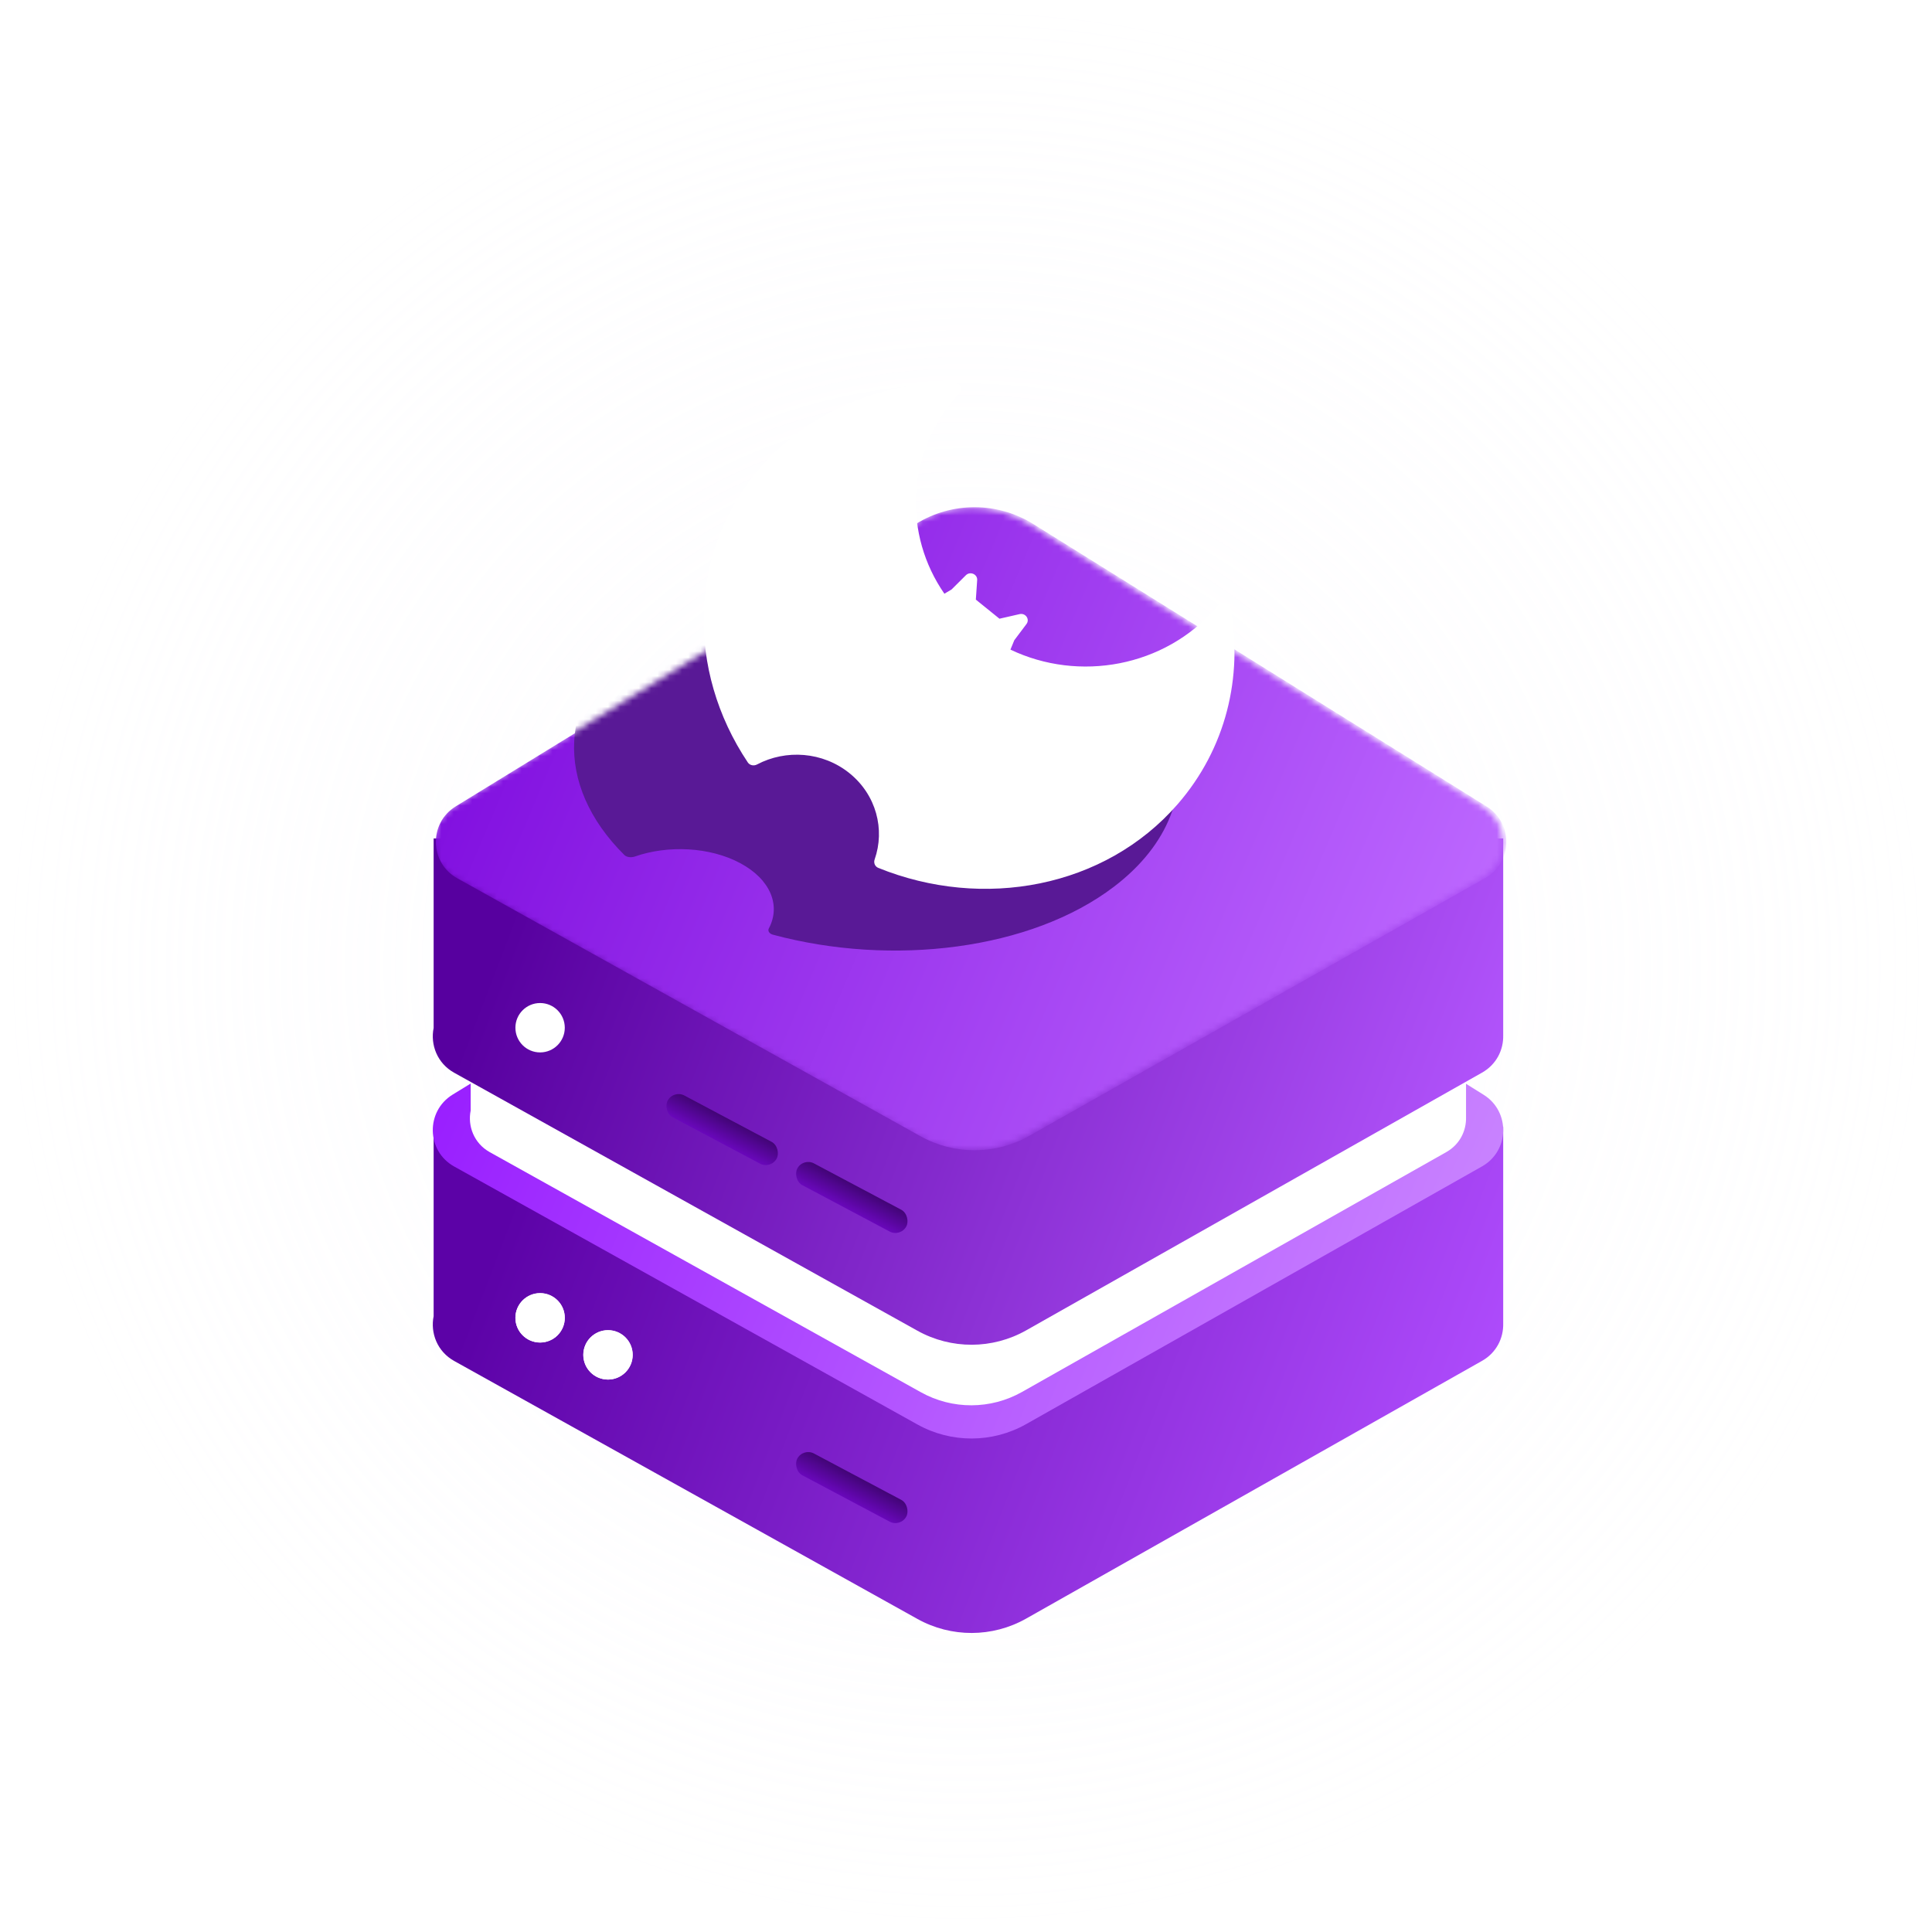 <svg width="313" height="313" viewBox="0 0 313 313" fill="none" xmlns="http://www.w3.org/2000/svg">
<g clip-path="url(#clip0_4462_11411)">
<g style="mix-blend-mode:screen" opacity="0.3">
<circle cx="156.5" cy="156.5" r="156.5" fill="url(#paint0_radial_4462_11411)"/>
</g>
<path fill-rule="evenodd" clip-rule="evenodd" d="M73.584 220.489L148.629 262.281C154.11 265.333 160.786 265.312 166.248 262.224L240.105 220.469C242.442 219.148 243.592 216.768 243.531 214.412V182.525H198.085L166.904 163.096C161.113 159.488 153.78 159.463 147.965 163.032L116.206 182.525H70.252V213.234C69.704 215.953 70.827 218.954 73.584 220.489Z" fill="url(#paint1_linear_4462_11411)"/>
<path d="M148.628 230.776L73.583 188.984C69.072 186.472 68.936 180.033 73.336 177.332L147.964 131.527C153.779 127.958 161.112 127.983 166.903 131.591L240.352 177.357C244.7 180.067 244.564 186.442 240.104 188.964L166.247 230.719C160.785 233.807 154.109 233.828 148.628 230.776Z" fill="url(#paint2_linear_4462_11411)"/>
<path fill-rule="evenodd" clip-rule="evenodd" d="M79.353 186.662L149.191 225.554C154.293 228.395 160.505 228.375 165.588 225.501L234.321 186.643C236.488 185.418 237.558 183.214 237.51 181.029V151.332H195.216L166.198 133.251C160.809 129.893 153.985 129.87 148.574 133.192L119.018 151.332H76.253V179.907C75.742 182.438 76.787 185.233 79.353 186.662Z" fill="white"/>
<path d="M149.19 196.235L79.352 157.343C75.154 155.005 75.027 149.012 79.122 146.499L148.573 103.872C153.984 100.551 160.808 100.574 166.197 103.931L234.55 146.522C238.597 149.044 238.47 154.977 234.32 157.324L165.587 196.182C160.504 199.055 154.292 199.075 149.19 196.235Z" fill="url(#paint3_linear_4462_11411)"/>
<g filter="url(#filter0_f_4462_11411)">
<path d="M149.19 188.921L79.352 150.029C75.154 147.691 75.027 141.699 79.122 139.186L148.573 96.559C153.984 93.237 160.808 93.26 166.197 96.618L234.55 139.209C238.597 141.73 238.47 147.664 234.32 150.01L165.587 188.868C160.504 191.742 154.292 191.762 149.19 188.921Z" fill="url(#paint4_linear_4462_11411)"/>
</g>
<path fill-rule="evenodd" clip-rule="evenodd" d="M73.584 173.794L148.629 215.586C154.11 218.638 160.786 218.617 166.248 215.529L240.105 173.774C242.442 172.453 243.592 170.073 243.531 167.717V135.83H198.085L166.904 116.401C161.113 112.793 153.78 112.768 147.965 116.337L116.206 135.83H70.252V166.538C69.704 169.257 70.827 172.259 73.584 173.794Z" fill="url(#paint5_linear_4462_11411)"/>
<mask id="mask0_4462_11411" style="mask-type:alpha" maskUnits="userSpaceOnUse" x="70" y="82" width="174" height="105">
<path d="M148.628 184.08L73.583 142.289C69.072 139.777 68.936 133.338 73.336 130.637L147.964 84.832C153.779 81.263 161.112 81.288 166.903 84.896L240.352 130.662C244.7 133.372 244.564 139.747 240.104 142.269L166.247 184.024C160.785 187.112 154.109 187.133 148.628 184.08Z" fill="url(#paint6_linear_4462_11411)"/>
</mask>
<g mask="url(#mask0_4462_11411)">
<path d="M149.128 184.08L74.083 142.289C69.572 139.777 69.436 133.338 73.836 130.637L148.464 84.832C154.279 81.263 161.612 81.288 167.403 84.896L240.852 130.662C245.2 133.372 245.064 139.747 240.604 142.269L166.747 184.024C161.285 187.112 154.609 187.133 149.128 184.08Z" fill="url(#paint7_linear_4462_11411)"/>
<g filter="url(#filter1_f_4462_11411)">
<path d="M139.507 93.815C139.713 93.658 139.923 93.503 140.134 93.351C140.844 92.842 140.351 92.004 139.285 92.001C125.743 91.953 112.578 95.448 103.522 102.351C90.077 112.598 89.769 127.243 101.156 138.521C101.517 138.879 102.263 138.971 102.846 138.766C108.181 136.893 114.989 137.19 119.932 139.842C124.871 142.493 126.511 146.725 124.56 150.409C124.346 150.812 124.619 151.266 125.232 151.431C144.568 156.63 167.043 153.89 180.478 143.649C189.46 136.803 192.579 127.995 190.265 119.539C190.081 118.867 188.706 118.696 188.04 119.229C187.883 119.355 187.724 119.479 187.561 119.603C178.072 126.836 162.301 128.708 149.633 124.696L150.349 123.544L152.594 121.562C153.256 120.977 152.425 120.181 151.327 120.348L147.609 120.911L143.248 118.57L143.493 116.179C143.567 115.456 142.192 115.066 141.404 115.587L138.767 117.328L137.442 117.85C129.893 110.626 130.334 100.807 139.507 93.815Z" fill="#591996"/>
</g>
</g>
<path d="M154.813 64.4C154.993 64.193 155.177 63.988 155.363 63.787C155.986 63.114 155.553 62.006 154.617 62.001C142.734 61.938 131.181 66.56 123.233 75.689C111.435 89.243 111.165 108.611 121.157 123.528C121.474 124.001 122.129 124.123 122.64 123.852C127.322 121.375 133.297 121.767 137.634 125.275C141.969 128.781 143.408 134.379 141.695 139.251C141.508 139.784 141.747 140.384 142.285 140.602C159.253 147.478 178.976 143.854 190.767 130.311C198.649 121.256 201.386 109.607 199.355 98.423C199.193 97.534 197.987 97.308 197.403 98.013C197.265 98.179 197.125 98.344 196.982 98.507C188.655 108.073 174.815 110.55 163.699 105.243L164.327 103.719L166.297 101.098C166.878 100.325 166.149 99.272 165.185 99.492L161.922 100.237L158.095 97.142L158.31 93.979C158.375 93.023 157.168 92.507 156.477 93.195L154.163 95.498L153 96.189C146.376 86.635 146.763 73.648 154.813 64.4Z" fill="white"/>
<g filter="url(#filter2_d_4462_11411)">
<circle cx="87.5" cy="213.5" r="4" fill="white"/>
</g>
<g filter="url(#filter3_d_4462_11411)">
<circle cx="87.5" cy="213.5" r="4" fill="white"/>
</g>
<g filter="url(#filter4_d_4462_11411)">
<circle cx="98.5" cy="219.5" r="4" fill="white"/>
</g>
<g filter="url(#filter5_d_4462_11411)">
<circle cx="98.5" cy="219.5" r="4" fill="white"/>
</g>
<g filter="url(#filter6_dd_4462_11411)">
<circle cx="87.5" cy="166.5" r="4" fill="white"/>
</g>
<rect x="130.105" y="234.544" width="20" height="4" rx="2" transform="rotate(27.968 130.105 234.544)" fill="url(#paint8_linear_4462_11411)"/>
<rect x="130.105" y="187.544" width="20" height="4" rx="2" transform="rotate(27.968 130.105 187.544)" fill="url(#paint9_linear_4462_11411)"/>
<rect x="109.105" y="176.544" width="20" height="4" rx="2" transform="rotate(27.968 109.105 176.544)" fill="url(#paint10_linear_4462_11411)"/>
</g>
<defs>
<filter id="filter0_f_4462_11411" x="71.626" y="89.583" width="170.384" height="105.956" filterUnits="userSpaceOnUse" color-interpolation-filters="sRGB">
<feFlood flood-opacity="0" result="BackgroundImageFix"/>
<feBlend mode="normal" in="SourceGraphic" in2="BackgroundImageFix" result="shape"/>
<feGaussianBlur stdDeviation="2.25" result="effect1_foregroundBlur_4462_11411"/>
</filter>
<filter id="filter1_f_4462_11411" x="79" y="78" width="126" height="90" filterUnits="userSpaceOnUse" color-interpolation-filters="sRGB">
<feFlood flood-opacity="0" result="BackgroundImageFix"/>
<feBlend mode="normal" in="SourceGraphic" in2="BackgroundImageFix" result="shape"/>
<feGaussianBlur stdDeviation="7" result="effect1_foregroundBlur_4462_11411"/>
</filter>
<filter id="filter2_d_4462_11411" x="73.5" y="199.5" width="28" height="28" filterUnits="userSpaceOnUse" color-interpolation-filters="sRGB">
<feFlood flood-opacity="0" result="BackgroundImageFix"/>
<feColorMatrix in="SourceAlpha" type="matrix" values="0 0 0 0 0 0 0 0 0 0 0 0 0 0 0 0 0 0 127 0" result="hardAlpha"/>
<feOffset/>
<feGaussianBlur stdDeviation="5"/>
<feComposite in2="hardAlpha" operator="out"/>
<feColorMatrix type="matrix" values="0 0 0 0 0.705 0 0 0 0 0.957 0 0 0 0 1 0 0 0 1 0"/>
<feBlend mode="normal" in2="BackgroundImageFix" result="effect1_dropShadow_4462_11411"/>
<feBlend mode="normal" in="SourceGraphic" in2="effect1_dropShadow_4462_11411" result="shape"/>
</filter>
<filter id="filter3_d_4462_11411" x="73.5" y="199.5" width="28" height="28" filterUnits="userSpaceOnUse" color-interpolation-filters="sRGB">
<feFlood flood-opacity="0" result="BackgroundImageFix"/>
<feColorMatrix in="SourceAlpha" type="matrix" values="0 0 0 0 0 0 0 0 0 0 0 0 0 0 0 0 0 0 127 0" result="hardAlpha"/>
<feOffset/>
<feGaussianBlur stdDeviation="5"/>
<feComposite in2="hardAlpha" operator="out"/>
<feColorMatrix type="matrix" values="0 0 0 0 0.705 0 0 0 0 0.957 0 0 0 0 1 0 0 0 1 0"/>
<feBlend mode="normal" in2="BackgroundImageFix" result="effect1_dropShadow_4462_11411"/>
<feBlend mode="normal" in="SourceGraphic" in2="effect1_dropShadow_4462_11411" result="shape"/>
</filter>
<filter id="filter4_d_4462_11411" x="84.5" y="205.5" width="28" height="28" filterUnits="userSpaceOnUse" color-interpolation-filters="sRGB">
<feFlood flood-opacity="0" result="BackgroundImageFix"/>
<feColorMatrix in="SourceAlpha" type="matrix" values="0 0 0 0 0 0 0 0 0 0 0 0 0 0 0 0 0 0 127 0" result="hardAlpha"/>
<feOffset/>
<feGaussianBlur stdDeviation="5"/>
<feComposite in2="hardAlpha" operator="out"/>
<feColorMatrix type="matrix" values="0 0 0 0 0.705 0 0 0 0 0.957 0 0 0 0 1 0 0 0 1 0"/>
<feBlend mode="normal" in2="BackgroundImageFix" result="effect1_dropShadow_4462_11411"/>
<feBlend mode="normal" in="SourceGraphic" in2="effect1_dropShadow_4462_11411" result="shape"/>
</filter>
<filter id="filter5_d_4462_11411" x="84.5" y="205.5" width="28" height="28" filterUnits="userSpaceOnUse" color-interpolation-filters="sRGB">
<feFlood flood-opacity="0" result="BackgroundImageFix"/>
<feColorMatrix in="SourceAlpha" type="matrix" values="0 0 0 0 0 0 0 0 0 0 0 0 0 0 0 0 0 0 127 0" result="hardAlpha"/>
<feOffset/>
<feGaussianBlur stdDeviation="5"/>
<feComposite in2="hardAlpha" operator="out"/>
<feColorMatrix type="matrix" values="0 0 0 0 0.705 0 0 0 0 0.957 0 0 0 0 1 0 0 0 1 0"/>
<feBlend mode="normal" in2="BackgroundImageFix" result="effect1_dropShadow_4462_11411"/>
<feBlend mode="normal" in="SourceGraphic" in2="effect1_dropShadow_4462_11411" result="shape"/>
</filter>
<filter id="filter6_dd_4462_11411" x="73.5" y="152.5" width="28" height="28" filterUnits="userSpaceOnUse" color-interpolation-filters="sRGB">
<feFlood flood-opacity="0" result="BackgroundImageFix"/>
<feColorMatrix in="SourceAlpha" type="matrix" values="0 0 0 0 0 0 0 0 0 0 0 0 0 0 0 0 0 0 127 0" result="hardAlpha"/>
<feOffset/>
<feGaussianBlur stdDeviation="5"/>
<feComposite in2="hardAlpha" operator="out"/>
<feColorMatrix type="matrix" values="0 0 0 0 1 0 0 0 0 1 0 0 0 0 1 0 0 0 1 0"/>
<feBlend mode="normal" in2="BackgroundImageFix" result="effect1_dropShadow_4462_11411"/>
<feColorMatrix in="SourceAlpha" type="matrix" values="0 0 0 0 0 0 0 0 0 0 0 0 0 0 0 0 0 0 127 0" result="hardAlpha"/>
<feOffset/>
<feGaussianBlur stdDeviation="5"/>
<feComposite in2="hardAlpha" operator="out"/>
<feColorMatrix type="matrix" values="0 0 0 0 1 0 0 0 0 1 0 0 0 0 1 0 0 0 1 0"/>
<feBlend mode="normal" in2="effect1_dropShadow_4462_11411" result="effect2_dropShadow_4462_11411"/>
<feBlend mode="normal" in="SourceGraphic" in2="effect2_dropShadow_4462_11411" result="shape"/>
</filter>
<radialGradient id="paint0_radial_4462_11411" cx="0" cy="0" r="1" gradientUnits="userSpaceOnUse" gradientTransform="translate(156.5 156.5) rotate(90) scale(156.5)">
<stop stop-color="white"/>
<stop offset="1" stop-color="#F7F2FF" stop-opacity="0"/>
<stop offset="1" stop-color="#F7F2FF" stop-opacity="0"/>
</radialGradient>
<linearGradient id="paint1_linear_4462_11411" x1="70.252" y1="227.814" x2="224.084" y2="286.745" gradientUnits="userSpaceOnUse">
<stop stop-color="#5C02A7"/>
<stop offset="1" stop-color="#B14EFF"/>
</linearGradient>
<linearGradient id="paint2_linear_4462_11411" x1="43.809" y1="188.714" x2="213.481" y2="260.248" gradientUnits="userSpaceOnUse">
<stop stop-color="#9312FF"/>
<stop offset="1" stop-color="#C983FF"/>
</linearGradient>
<linearGradient id="paint3_linear_4462_11411" x1="51.644" y1="157.091" x2="209.543" y2="223.662" gradientUnits="userSpaceOnUse">
<stop stop-color="#44007C"/>
<stop offset="1" stop-color="#B657FF"/>
</linearGradient>
<linearGradient id="paint4_linear_4462_11411" x1="51.644" y1="149.778" x2="209.543" y2="216.349" gradientUnits="userSpaceOnUse">
<stop stop-color="#44007C"/>
<stop offset="1" stop-color="#B657FF"/>
</linearGradient>
<linearGradient id="paint5_linear_4462_11411" x1="70.252" y1="181.119" x2="224.084" y2="240.049" gradientUnits="userSpaceOnUse">
<stop stop-color="#57009F"/>
<stop offset="1" stop-color="#B557FF"/>
</linearGradient>
<linearGradient id="paint6_linear_4462_11411" x1="43.809" y1="142.019" x2="213.481" y2="213.553" gradientUnits="userSpaceOnUse">
<stop stop-color="#5E00AD"/>
<stop offset="1" stop-color="#C376FF"/>
</linearGradient>
<linearGradient id="paint7_linear_4462_11411" x1="44.309" y1="142.019" x2="213.981" y2="213.553" gradientUnits="userSpaceOnUse">
<stop stop-color="#7A05DC"/>
<stop offset="1" stop-color="#BD68FF"/>
</linearGradient>
<linearGradient id="paint8_linear_4462_11411" x1="140.105" y1="234.544" x2="140.105" y2="238.544" gradientUnits="userSpaceOnUse">
<stop stop-color="#420576"/>
<stop offset="1" stop-color="#6907BB"/>
</linearGradient>
<linearGradient id="paint9_linear_4462_11411" x1="140.105" y1="187.544" x2="140.105" y2="191.544" gradientUnits="userSpaceOnUse">
<stop stop-color="#420576"/>
<stop offset="1" stop-color="#6907BB"/>
</linearGradient>
<linearGradient id="paint10_linear_4462_11411" x1="119.105" y1="176.544" x2="119.105" y2="180.544" gradientUnits="userSpaceOnUse">
<stop stop-color="#420576"/>
<stop offset="1" stop-color="#6907BB"/>
</linearGradient>
<clipPath id="clip0_4462_11411">
<rect width="313" height="313" fill="white"/>
</clipPath>
</defs>
</svg>
